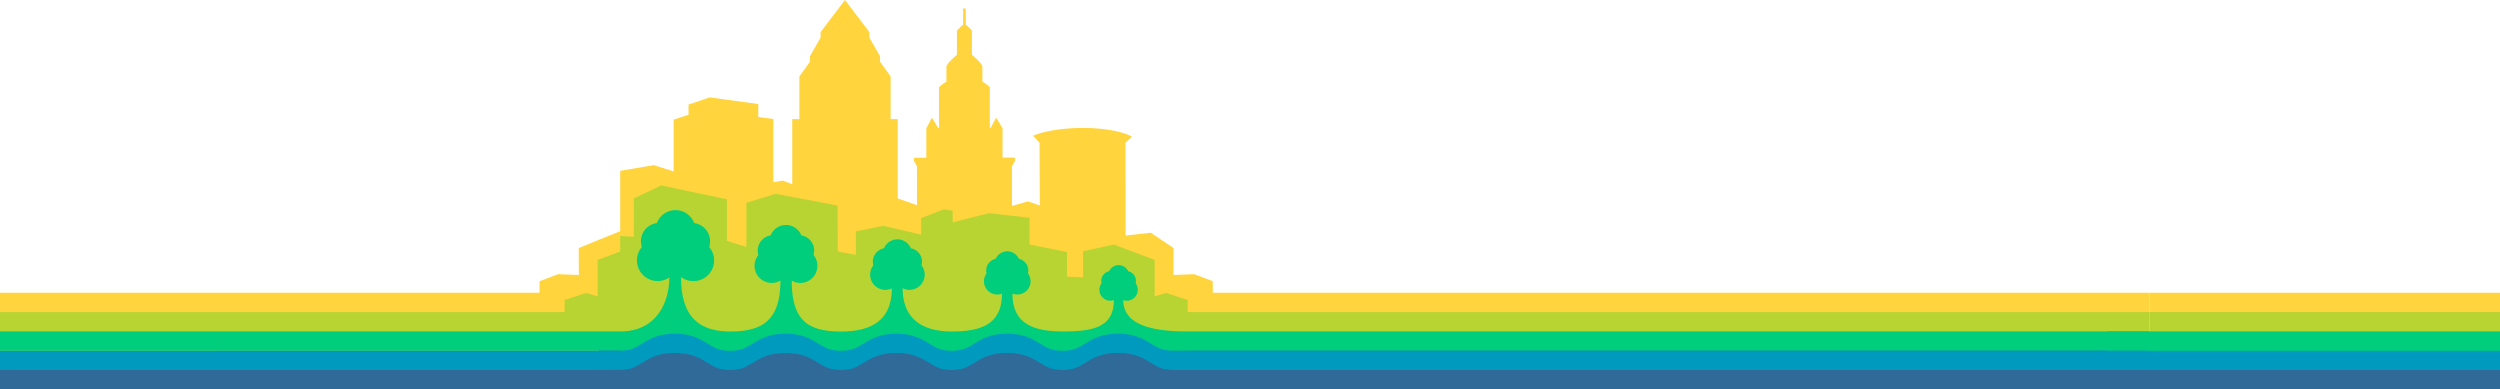 <svg xmlns="http://www.w3.org/2000/svg" xmlns:svg="http://www.w3.org/2000/svg" id="svg283" width="2354.038" height="366.63" preserveAspectRatio="none" version="1.1" viewBox="0 0 2354.038 366.63"><defs id="defs20"><style id="style2">.cls-1{fill:none}.cls-5{fill:#306a99}</style><linearGradient id="linear-gradient" x1="720" x2="720" y2="556.09" gradientUnits="userSpaceOnUse"><stop id="stop4" offset="0" stop-color="#9ecee0"/><stop id="stop6" offset=".01" stop-color="#9bcddf"/><stop id="stop8" offset=".36" stop-color="#59b7d2"/><stop id="stop10" offset=".65" stop-color="#29a7c8"/><stop id="stop12" offset=".87" stop-color="#0b9ec1"/><stop id="stop14" offset="1" stop-color="#009abf"/></linearGradient><clipPath id="clip-path"><rect id="rect17" width="1440.68" height="567.08" x="0" y="40.53" class="cls-1" style="fill:none"/></clipPath></defs><title id="title22">Pycon Logo 2019 FINAL</title><rect style="fill:#306a99;stroke-width:.85" id="rect839" width="2355.038" height="54.21" x="-856" y="321.16" class="cls-5"/><g id="g856" transform="translate(464,6)"><path style="fill:#ffd43c" id="path832" d="m 331.619,0 -22.92,30.221 v 5.219 l -10,17.471 v 5.18 L 288.699,72 v 40.16 H 282 v 61.301 l -9,-3.432 -8.83,1.57 V 112.279 112.09 L 250,110.16 V 97.971 l -45.68,-6.26 -20.141,6.76 h 0.18 v 9.51 l -14.299,4.799 h 0.27 v 48.621 L 151.699,155.529 120,160.84 v 56.887 c -11.729,4.626 -24.658,9.879 -39.051,15.893 L 81.08,258.92 61.5,258.18 44.08,264.779 44,275.641 h -882 v 20.299 H 99.93 V 290.75 L 120,294.826 v 0.014 h 0.066 l 36.934,7.5 c -0.617,-2.411 -0.705,-5.026 -0.361,-7.799 L 622.07,290.75 v 5.189 H 1560 V 275.641 H 678 l -0.08,-10.861 -17.42,-6.6 -19.58,0.74 0.131,-25.301 -21.471,-14.469 -23.66,2.65 -0.141,-87.371 6.131,-5.73 c -7,-4.05 -23.35,-8.238 -46.33,-8.238 -20.84,0 -38.669,3.66 -46.859,7.43 l 6.129,6.539 0.23,59.08 -11.131,-3.91 -15.068,4.32 v -37.48 l 2.799,-4.789 v -3.23 H 480 v -27.65 l -6,-10 -5.221,9.74 h -0.75 V 82.109 c 0,0 -4.27,-4.18 -7,-5 V 62.77 c 0,-3 -9.869,-11.219 -9.869,-11.219 v -22.75 l -4.641,-4.84 -1.189,-0.541 V 8.039 h -2.449 V 23.42 l -1.182,0.541 -4.639,4.84 v 22.75 c 0,0 -9.881,8.229 -9.881,11.219 v 14.381 c -2.71,0.78 -7,5 -7,5 v 38.439 h -0.75 l -5.869,-9.74 -5.32,10 V 148.5 h -11.57 v 3.23 l 2.801,4.789 v 36.66 l -18.15,-6.33 v -74.689 h -6.701 V 72 l -10,-13.91 v -5.18 l -10,-17.471 v -5.219 z" transform="translate(0,-6)"/><path style="fill:#b7d433" id="polygon834" d="m 158.57,174.609 -25.74,12.23 -0.01,36.109 L 120,222.18 v 14.574 l -21.24,8.035 v 34.32 l -10.75,-3.27 -20.369,6.65 v 11.35 H -838 v 37.76 l 937.93,-0.959 v -2.18 c 9.757,-0.107 18.797,-0.299 27.188,-0.562 l 494.953,0.562 v 2.18 L 1560,331.6 V 293.84 H 654.359 v -11.35 l -20.369,-6.65 -10.75,3.27 v -34.32 l -38.33,-14.5 -29.051,6.262 v 24.559 L 540.75,260.5 540.65,237.34 505.43,230.24 V 205.051 L 467.34,200.75 433.061,209.35 V 198.5 l -8.221,-1.439 -15.119,5.84 -6.361,2.449 v 15.611 l -35.539,-8.311 -25.9,5.23 v 22.1 l -17.1,-3.141 -0.17,-43.311 -58.26,-11.01 -27.541,8.461 v 41.539 l -18.311,-5.689 v -39.16 z" transform="translate(0,-6)"/></g><rect id="rect28" width="2355.038" height="54.21" x="584" y="321.16" class="cls-5" style="fill:#306a99;stroke-width:.85"/><path style="fill:#00ce7c" id="path34" d="m -799.66,197.852 a 18.73,18.73 0 0 0 -17.83,12.199 17.28,17.28 0 0 0 -15,17.199 16.89,16.89 0 0 0 0.859,5.359 19.49,19.49 0 0 0 25.861,28.68 c 0,22 -10.921,50.82 -46.23,50.82 v 22.441 l 536.25,-4.262 H 584 v 4.262 l 536.25,-4.262 H 2024 v -18.25 h -911.769 c -31,-0.76 -54.541,-7.579 -54.541,-29.529 a 10,10 0 0 0 3.371,0.641 10.29,10.29 0 0 0 10.279,-10.281 10.18,10.18 0 0 0 -2,-6.139 9.34,9.34 0 0 0 0.27,-2.24 9.22,9.22 0 0 0 -7.299,-9.051 9.9,9.9 0 0 0 -18,0 9.22,9.22 0 0 0 -7.33,9.051 9.37,9.37 0 0 0 0.279,2.25 10.29,10.29 0 0 0 8.26,16.41 9.91,9.91 0 0 0 3.301,-0.621 c 0,25.3 -19.079,29.58 -47.609,29.58 -28.53,0 -47.852,-7.43 -47.852,-35.57 a 14.64,14.64 0 0 0 4.57,0.781 12.47,12.47 0 0 0 10,-19.92 11.23,11.23 0 0 0 -8.529,-13.68 12,12 0 0 0 -21.881,0 11.17,11.17 0 0 0 -8.879,11 11.31,11.31 0 0 0 0.33,2.719 12.48,12.48 0 0 0 10,19.9 14.65,14.65 0 0 0 4.479,-0.75 c 0,27.92 -18.29,35.541 -47.16,35.541 -28.87,0 -46.34,-12.731 -46.34,-40.771 a 14.17,14.17 0 0 0 6.441,1.561 14.33,14.33 0 0 0 14.309,-14.311 14.1,14.1 0 0 0 -3,-8.809 12.8,12.8 0 0 0 -10,-16 13.75,13.75 0 0 0 -25.35,0 12.82,12.82 0 0 0 -10,16.049 14.18,14.18 0 0 0 -3,8.791 14.33,14.33 0 0 0 14.32,14.309 14.1,14.1 0 0 0 6.07,-1.389 c 0,27.87 -16.62,40.6 -47.67,40.6 -31.05,0 -46.541,-10.05 -46.541,-47.91 a 16,16 0 0 0 8,2.199 A 16.15,16.15 0 0 0 766,240.029 a 14.38,14.38 0 0 0 -11.49,-18.379 15.51,15.51 0 0 0 -28.85,0 14.41,14.41 0 0 0 -11.52,18.41 16.12,16.12 0 0 0 20.719,24.07 c 0,37.75 -17.299,48 -47.189,48 -34.58,0 -46.369,-19.54 -46.369,-51.24 a 19.51,19.51 0 0 0 26.469,-28.32 16.94,16.94 0 0 0 0.85,-5.33 17.29,17.29 0 0 0 -15,-17.189 18.73,18.73 0 0 0 -35.109,0 17.28,17.28 0 0 0 -15,17.199 16.89,16.89 0 0 0 0.859,5.359 19.49,19.49 0 0 0 25.861,28.68 c 0,21.411 -10.351,49.272 -43.453,50.75 h -910.547 c -31,-0.76 -54.541,-7.579 -54.541,-29.529 a 10,10 0 0 0 3.371,0.641 10.29,10.29 0 0 0 10.279,-10.281 10.18,10.18 0 0 0 -2,-6.139 9.34,9.34 0 0 0 0.27,-2.24 9.22,9.22 0 0 0 -7.299,-9.051 9.9,9.9 0 0 0 -18,0 9.22,9.22 0 0 0 -7.33,9.051 9.37,9.37 0 0 0 0.279,2.25 10.29,10.29 0 0 0 8.26,16.41 9.91,9.91 0 0 0 3.301,-0.621 c 0,25.3 -19.079,29.58 -47.609,29.58 -28.53,0 -47.852,-7.43 -47.852,-35.57 a 14.64,14.64 0 0 0 4.57,0.781 12.47,12.47 0 0 0 10,-19.92 11.23,11.23 0 0 0 -8.529,-13.68 12,12 0 0 0 -21.881,0 11.17,11.17 0 0 0 -8.879,11 11.31,11.31 0 0 0 0.33,2.719 12.48,12.48 0 0 0 10,19.9 14.65,14.65 0 0 0 4.479,-0.75 c 0,27.92 -18.29,35.541 -47.16,35.541 -28.87,0 -46.34,-12.731 -46.34,-40.771 a 14.17,14.17 0 0 0 6.441,1.561 14.33,14.33 0 0 0 14.309,-14.311 14.1,14.1 0 0 0 -3,-8.809 12.8,12.8 0 0 0 -10,-16 13.75,13.75 0 0 0 -25.35,0 12.82,12.82 0 0 0 -10,16.049 14.18,14.18 0 0 0 -3,8.791 14.33,14.33 0 0 0 14.32,14.309 14.1,14.1 0 0 0 6.07,-1.389 c 0,27.87 -16.62,40.6 -47.67,40.6 -31.05,0 -46.541,-10.05 -46.541,-47.91 a 16,16 0 0 0 8,2.199 16.15,16.15 0 0 0 12.471,-26.42 14.38,14.38 0 0 0 -11.49,-18.379 15.51,15.51 0 0 0 -28.85,0 14.41,14.41 0 0 0 -11.52,18.41 16.12,16.12 0 0 0 20.719,24.07 c 0,37.75 -17.299,48 -47.19,48 -34.58,0 -46.369,-19.54 -46.369,-51.24 a 19.51,19.51 0 0 0 26.469,-28.32 16.94,16.94 0 0 0 0.85,-5.33 17.29,17.29 0 0 0 -15,-17.189 18.73,18.73 0 0 0 -17.279,-12.199 z"/><rect style="opacity:1;fill:#ffd43c;fill-opacity:1;stroke:none;stroke-opacity:1" id="rect4924" width="914.1" height="67.51" x="2024" y="275.64"/><rect style="opacity:1;fill:#b7d433;fill-opacity:1;stroke:none;stroke-opacity:1" id="rect4946" width="914.1" height="49.31" x="2024" y="293.84"/><rect style="opacity:1;fill:#00ce7c;fill-opacity:1;stroke:none;stroke-width:1.532;stroke-opacity:1" id="rect4948" width="953.75" height="34.11" x="1984" y="312.04"/><rect style="opacity:1;fill:#009abf;fill-opacity:1;stroke:none;stroke-width:2.592;stroke-opacity:1" id="rect4952" width="963.125" height="18.125" x="1975.25" y="330.29" ry="0"/><path style="fill:#009abf" id="path841" d="m -800.641,314.16 c -15.8,0 -24.329,5.28 -31.189,9.52 -5.7,3.61 -10.35,6.431 -20.17,6.541 v 18.199 c 15.4,-0.14 23.81,-5.32 30.57,-9.51 6,-3.69 10.67,-6.6 20.92,-6.6 10.25,0 14.999,2.91 20.939,6.6 6.85,4.25 15.389,9.52 31.189,9.52 15.8,0 24.351,-5.27 31.211,-9.51 6,-3.69 10.679,-6.609 20.949,-6.609 10.27,0 15.001,2.909 20.951,6.609 6.86,4.24 15.389,9.51 31.199,9.51 15.81,0 24.351,-5.27 31.211,-9.51 6,-3.69 10.679,-6.609 20.949,-6.609 10.27,0 14.999,2.91 20.939,6.6 6.86,4.25 15.391,9.52 31.201,9.52 15.81,0 24.339,-5.27 31.199,-9.51 6,-3.7 10.681,-6.609 20.951,-6.609 10.27,0 15,2.919 21,6.609 6.86,4.24 15.399,9.51 31.219,9.51 15.82,0 24.37,-5.27 31.24,-9.51 6,-3.69 10.7,-6.609 21,-6.609 10.3,0 15,2.919 21,6.609 6.87,4.24 15.42,9.51 31.24,9.51 306.242,-1.404 613.093,2.042 919,-0.188 12.843,-0.927 20.356,-5.53 26.49,-9.332 6,-3.69 10.67,-6.6 20.92,-6.6 10.25,0 14.999,2.91 20.939,6.6 6.85,4.25 15.389,9.52 31.189,9.52 15.8,0 24.351,-5.27 31.211,-9.51 6,-3.69 10.679,-6.609 20.949,-6.609 10.27,0 15.001,2.909 20.951,6.609 6.86,4.24 15.389,9.51 31.199,9.51 15.81,0 24.351,-5.27 31.211,-9.51 6,-3.69 10.679,-6.609 20.949,-6.609 10.27,0 14.999,2.91 20.939,6.6 6.86,4.25 15.391,9.52 31.201,9.52 15.81,0 24.339,-5.27 31.199,-9.51 6,-3.7 10.681,-6.609 20.951,-6.609 10.27,0 15,2.919 21,6.609 6.86,4.24 15.399,9.51 31.219,9.51 15.82,0 24.37,-5.27 31.24,-9.51 6,-3.69 10.7,-6.609 21,-6.609 10.3,0 15,2.919 21,6.609 6.87,4.24 15.42,9.51 31.24,9.51 h 919 V 330.289 H 1105 c -10.29,0 -15,-2.919 -21,-6.609 -6.87,-4.24 -15.41,-9.52 -31.24,-9.52 -15.83,0 -24.37,5.28 -31.24,9.52 -6,3.69 -10.7,6.609 -21,6.609 -10.3,0 -15,-2.919 -21,-6.609 -6.86,-4.24 -15.399,-9.52 -31.219,-9.52 -15.82,0 -24.351,5.28 -31.211,9.52 -6,3.69 -10.669,6.609 -20.939,6.609 -10.27,0 -14.999,-2.919 -20.939,-6.609 -6.86,-4.24 -15.401,-9.52 -31.201,-9.52 -15.8,0 -24.349,5.28 -31.209,9.52 -6,3.69 -10.681,6.609 -20.951,6.609 -10.27,0 -15,-2.919 -21,-6.609 -6.86,-4.24 -15.389,-9.52 -31.199,-9.52 -15.81,0 -24.351,5.28 -31.211,9.52 -6,3.69 -10.679,6.609 -20.949,6.609 -10.27,0 -14.999,-2.919 -20.939,-6.609 -6.85,-4.24 -15.391,-9.52 -31.191,-9.52 -15.8,0 -24.329,5.28 -31.189,9.52 -5.7,3.61 -10.35,6.431 -20.17,6.541 -304.849,0.136 -610.03,0.068 -915,0.068 -10.29,0 -15,-2.919 -21,-6.609 -6.87,-4.24 -15.41,-9.52 -31.24,-9.52 -15.83,0 -24.37,5.28 -31.24,9.52 -6,3.69 -10.7,6.609 -21,6.609 -10.3,0 -15,-2.919 -21,-6.609 -6.86,-4.24 -15.399,-9.52 -31.219,-9.52 -15.82,0 -24.351,5.28 -31.211,9.52 -6,3.69 -10.669,6.609 -20.939,6.609 -10.27,0 -14.999,-2.919 -20.939,-6.609 -6.86,-4.24 -15.401,-9.52 -31.201,-9.52 -15.8,0 -24.349,5.28 -31.209,9.52 -6,3.69 -10.681,6.609 -20.951,6.609 -10.27,0 -15,-2.919 -21,-6.609 -6.86,-4.24 -15.389,-9.52 -31.199,-9.52 -15.81,0 -24.351,5.28 -31.211,9.52 -6,3.69 -10.679,6.609 -20.949,6.609 -10.27,0 -14.999,-2.919 -20.939,-6.609 -6.85,-4.24 -15.391,-9.52 -31.191,-9.52 z"/><path style="fill:#306a99" id="path843" d="m -800.51,332.289 c -15.8,0 -24.329,5.281 -31.189,9.521 -5.83,3.63 -10.481,6.479 -20.301,6.609 v 18.199 c 15.4,-0.14 23.81,-5.32 30.57,-9.51 6,-3.69 10.67,-6.6 20.92,-6.6 10.25,0 14.999,2.91 20.939,6.6 6.85,4.24 15.389,9.521 31.189,9.521 15.8,0 24.351,-5.281 31.211,-9.521 6,-3.68 10.679,-6.6 20.949,-6.6 10.27,0 15.001,2.91 20.951,6.6 6.86,4.24 15.389,9.521 31.199,9.521 15.81,0 24.351,-5.281 31.211,-9.521 6,-3.68 10.679,-6.6 20.949,-6.6 10.27,0 14.999,2.91 20.939,6.6 6.86,4.24 15.391,9.521 31.201,9.521 15.81,0 24.339,-5.281 31.199,-9.521 6,-3.69 10.681,-6.6 20.951,-6.6 10.27,0 15,2.919 21,6.609 6.86,4.24 15.399,9.512 31.219,9.512 15.82,0 24.37,-5.272 31.24,-9.512 6,-3.69 10.7,-6.609 21,-6.609 10.3,0 15,2.919 21,6.609 6.87,4.24 15.42,9.512 31.24,9.512 h 919 c 9.336,-1.144 18.983,-4.881 26.49,-9.521 6,-3.69 10.67,-6.6 20.92,-6.6 10.25,0 14.999,2.91 20.939,6.6 6.85,4.24 15.389,9.521 31.189,9.521 15.8,0 24.351,-5.281 31.211,-9.521 6,-3.68 10.679,-6.6 20.949,-6.6 10.27,0 15.001,2.91 20.951,6.6 6.86,4.24 15.389,9.521 31.199,9.521 15.81,0 24.351,-5.281 31.211,-9.521 6,-3.68 10.679,-6.6 20.949,-6.6 10.27,0 14.999,2.91 20.939,6.6 6.86,4.24 15.391,9.521 31.201,9.521 15.81,0 24.339,-5.281 31.199,-9.521 6,-3.69 10.681,-6.6 20.951,-6.6 10.27,0 15,2.919 21,6.609 6.86,4.24 15.399,9.512 31.219,9.512 15.82,0 24.37,-5.272 31.24,-9.512 6,-3.69 10.7,-6.609 21,-6.609 10.3,0 15,2.919 21,6.609 6.87,4.24 15.42,9.512 31.24,9.512 h 919 V 348.43 H 1105 c -10.29,0 -15,-2.91 -21,-6.6 -6.87,-4.24 -15.41,-9.52 -31.24,-9.52 -15.83,0 -24.37,5.28 -31.24,9.52 -6,3.69 -10.7,6.6 -21,6.6 -10.3,0 -15,-2.91 -21,-6.6 -6.86,-4.24 -15.399,-9.52 -31.219,-9.52 -15.82,0 -24.351,5.28 -31.211,9.52 -6,3.69 -10.669,6.6 -20.939,6.6 -10.27,0 -14.999,-2.91 -20.939,-6.6 -6.86,-4.24 -15.401,-9.52 -31.201,-9.52 -15.8,0 -24.349,5.28 -31.209,9.52 -6,3.69 -10.681,6.6 -20.951,6.6 -10.27,0 -15,-2.91 -21,-6.6 -6.86,-4.24 -15.389,-9.52 -31.199,-9.52 -15.81,0 -24.351,5.28 -31.211,9.52 -6,3.69 -10.679,6.6 -20.949,6.6 -10.27,0 -14.999,-2.91 -20.939,-6.6 -6.72,-4.24 -15.261,-9.541 -31.061,-9.541 -15.8,0 -24.329,5.281 -31.189,9.521 -5.83,3.63 -10.481,6.479 -20.301,6.609 -304.979,0.019 -610.004,0.01 -915,0.01 -10.29,0 -15,-2.91 -21,-6.6 -6.87,-4.24 -15.41,-9.52 -31.24,-9.52 -15.83,0 -24.37,5.28 -31.24,9.52 -6,3.69 -10.7,6.6 -21,6.6 -10.3,0 -15,-2.91 -21,-6.6 -6.86,-4.24 -15.399,-9.52 -31.219,-9.52 -15.82,0 -24.351,5.28 -31.211,9.52 -6,3.69 -10.669,6.6 -20.939,6.6 -10.27,0 -14.999,-2.91 -20.939,-6.6 -6.86,-4.24 -15.401,-9.52 -31.201,-9.52 -15.8,0 -24.349,5.28 -31.209,9.52 -6,3.69 -10.681,6.6 -20.951,6.6 -10.27,0 -15,-2.91 -21,-6.6 -6.86,-4.24 -15.389,-9.52 -31.199,-9.52 -15.81,0 -24.351,5.28 -31.211,9.52 -6,3.69 -10.679,6.6 -20.949,6.6 -10.27,0 -14.999,-2.91 -20.939,-6.6 -6.72,-4.24 -15.261,-9.541 -31.061,-9.541 z"/></svg>